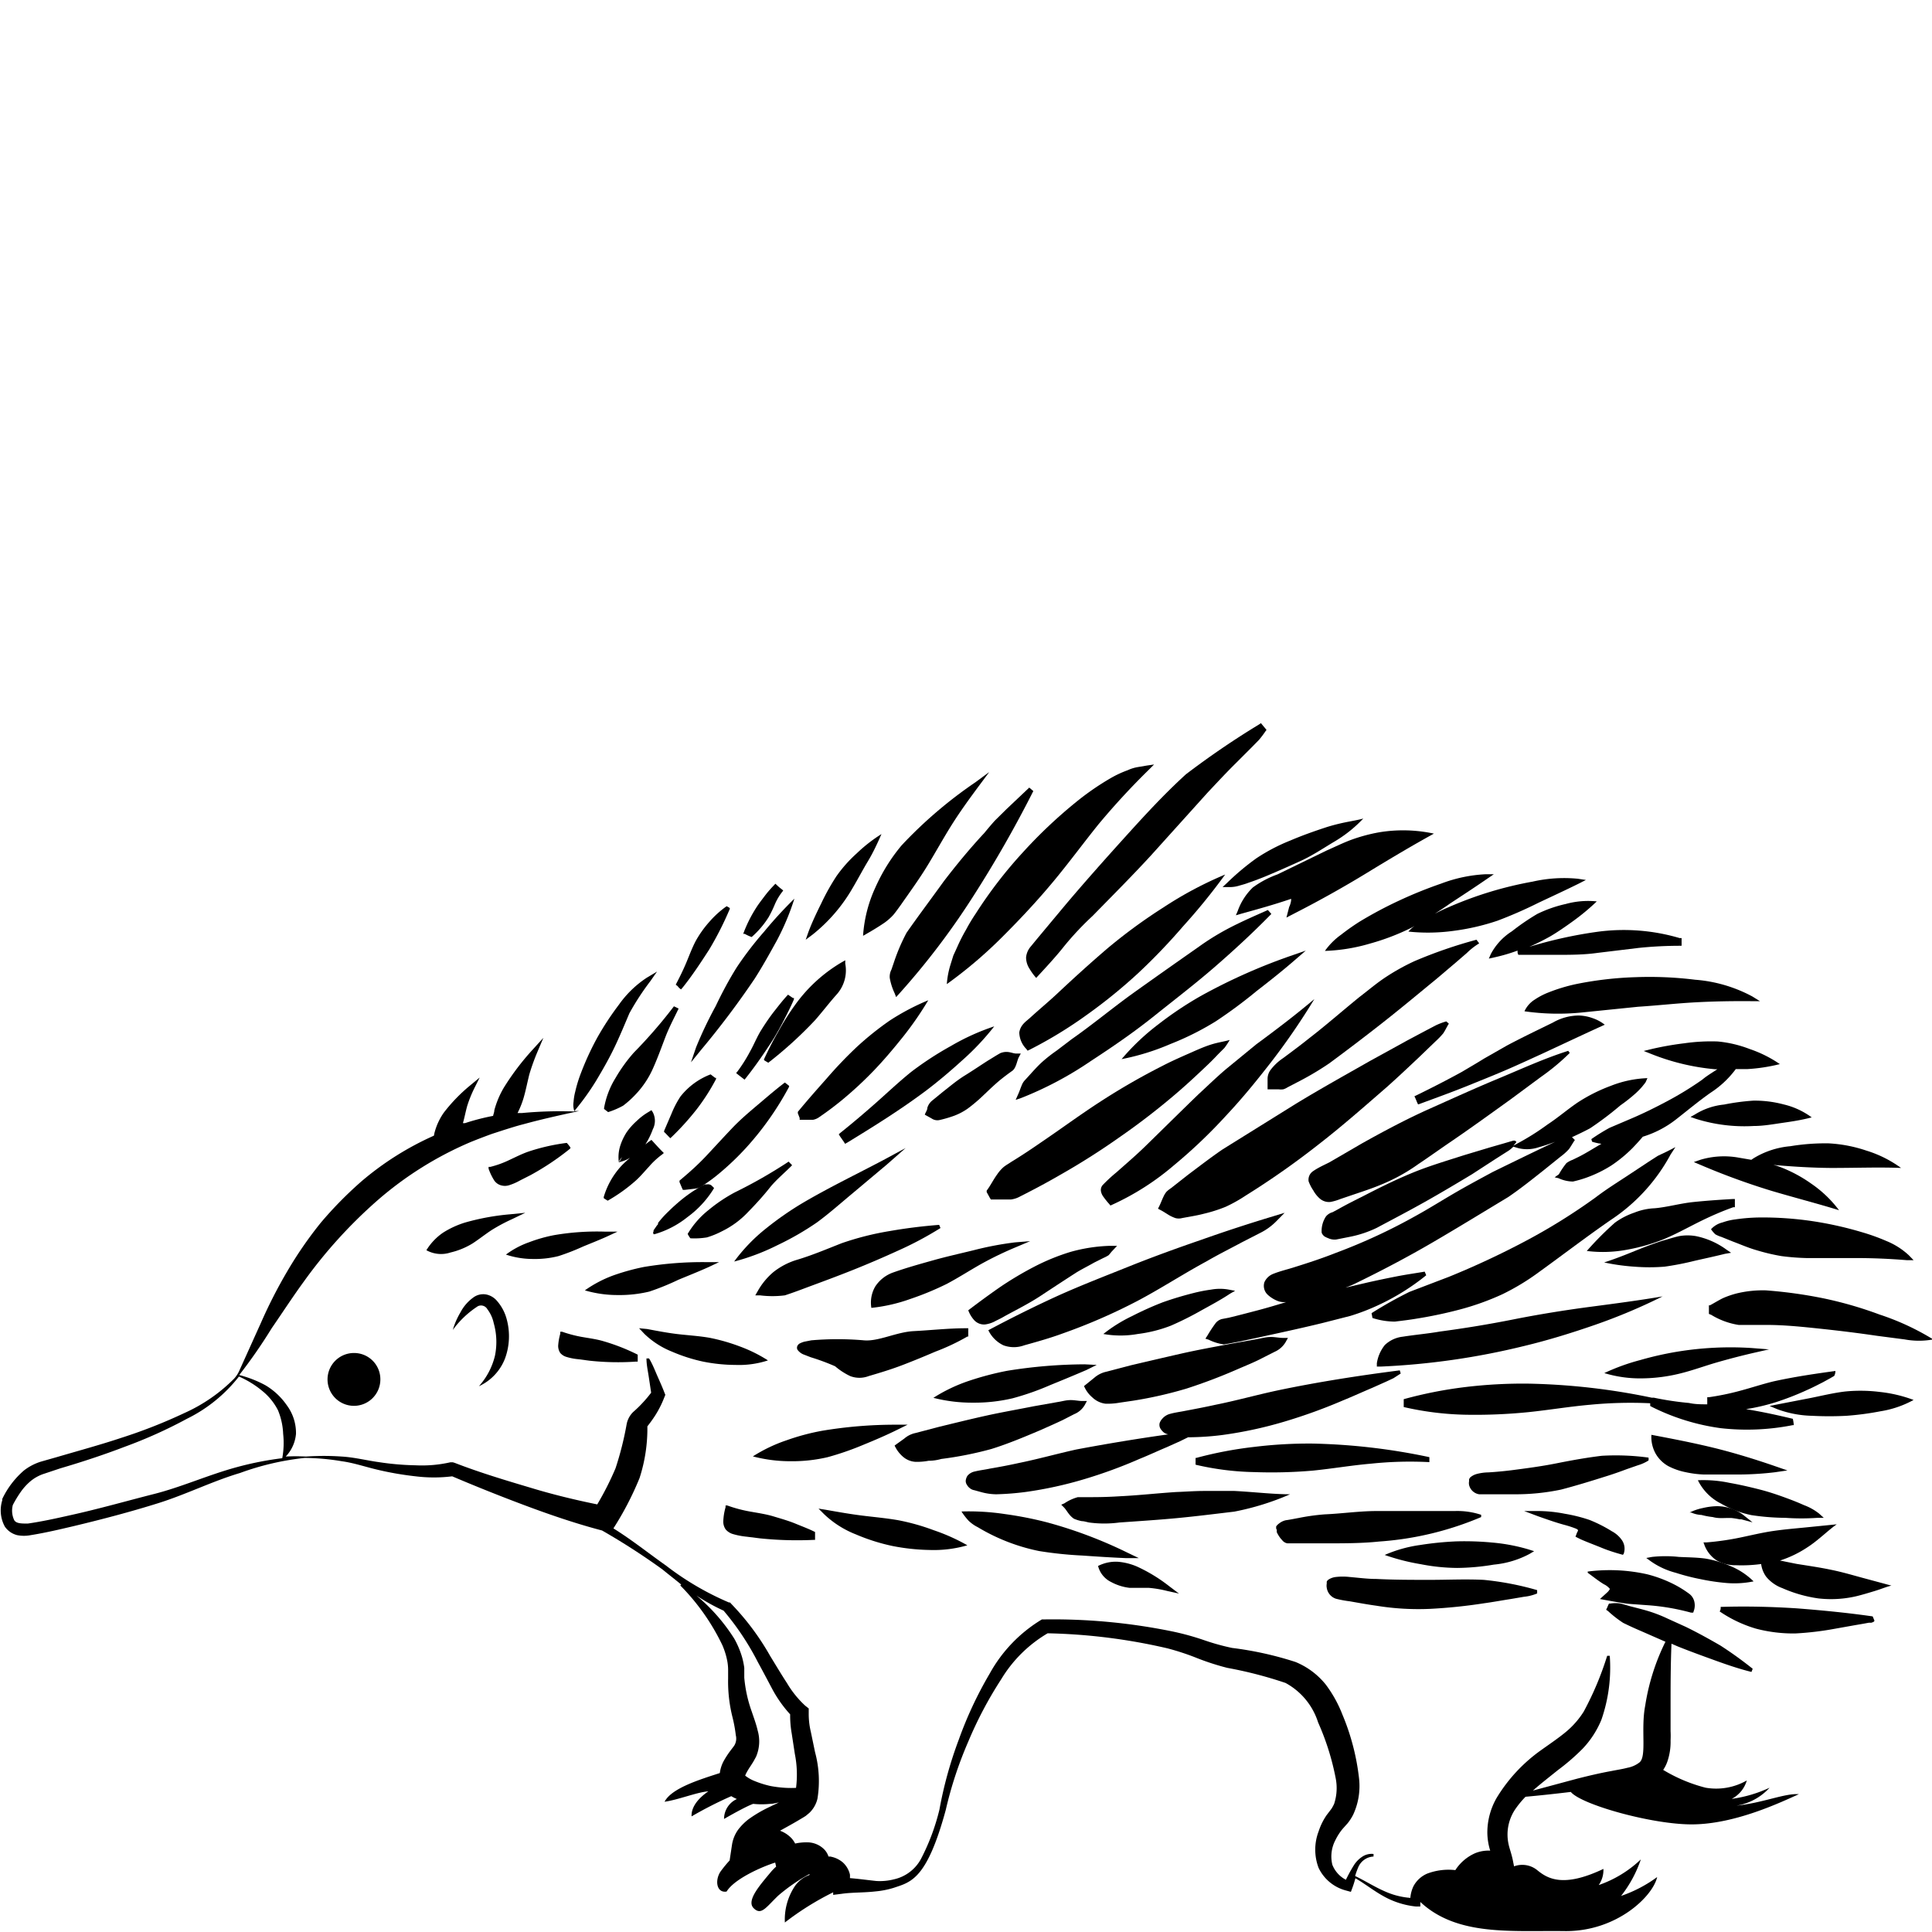 <svg id="Layer_1" data-name="Layer 1" xmlns="http://www.w3.org/2000/svg" width="128" height="128" viewBox="0 0 128 128"><title>Echidna line</title><path d="M31.73,91.84A3.34,3.34,0,0,0,33.46,90a4.28,4.28,0,0,0,.11-2.6,3,3,0,0,0-.65-1.22,1.26,1.26,0,0,0-.72-.42,1.1,1.1,0,0,0-.81.18,2.83,2.83,0,0,0-.88,1A5,5,0,0,0,30,88.11a6.24,6.24,0,0,1,1.66-1.57.48.48,0,0,1,.63.2,2.3,2.3,0,0,1,.42.92,4.55,4.55,0,0,1,.08,2.17A4.66,4.66,0,0,1,31.73,91.84Z"/><path d="M33.19,78.53a.92.92,0,0,0,.52,0,3.65,3.65,0,0,0,.74-.32l.69-.35a17.39,17.39,0,0,0,2.57-1.71l.08-.07,0-.06a2.85,2.85,0,0,0-.24-.3A13.24,13.24,0,0,0,35,76.3c-.43.15-.86.37-1.27.56a6.45,6.45,0,0,1-1.25.45l-.11,0,0,.12a3.79,3.79,0,0,0,.35.74A.8.8,0,0,0,33.19,78.53Z"/><path d="M44.94,84.79c.65-.27,1.31-.53,2-.84l.7-.33h-.8a23.55,23.55,0,0,0-4.18.32,14.64,14.64,0,0,0-2,.55,8,8,0,0,0-1.91,1,7.64,7.64,0,0,0,2.14.31,8.48,8.48,0,0,0,2.13-.23A16.58,16.58,0,0,0,44.94,84.79Z"/><path d="M37,83.22a15.09,15.09,0,0,0,1.62-.63c.53-.22,1.07-.43,1.6-.67l.69-.32h-.8a16.81,16.81,0,0,0-3.39.23,9.78,9.78,0,0,0-1.66.47,5.74,5.74,0,0,0-1.54.82,5.67,5.67,0,0,0,1.74.29A6.4,6.4,0,0,0,37,83.22Z"/><path d="M44.52,89.55a11,11,0,0,0,2.06.66,11.12,11.12,0,0,0,2.15.22,6.15,6.15,0,0,0,2.15-.3A9.61,9.61,0,0,0,49,89.2a12.49,12.49,0,0,0-2-.57c-.69-.12-1.39-.16-2.08-.24s-1.36-.21-2.05-.34L42.34,88l.36.38A5.63,5.63,0,0,0,44.52,89.55Z"/><path d="M37.5,89.89a3.77,3.77,0,0,0,.8.16l.76.1a17.59,17.59,0,0,0,3.08.06h.11v-.08c0-.14,0-.27,0-.38a13.31,13.31,0,0,0-2.37-.92c-.44-.12-.91-.18-1.36-.26a8.58,8.58,0,0,1-1.28-.34l-.12,0,0,.13a3.8,3.8,0,0,0-.14.8.85.85,0,0,0,.14.48A.87.87,0,0,0,37.5,89.89Z"/><path d="M59.27,95.77a2.14,2.14,0,0,0,.53.72,1.4,1.4,0,0,0,.84.36,4.13,4.13,0,0,0,.88-.07q.42,0,.84-.12A23.64,23.64,0,0,0,65.68,96c1.09-.34,2.14-.78,3.18-1.22.52-.23,1-.44,1.55-.7l.76-.39a1.42,1.42,0,0,0,.7-.61l.14-.26-.31,0c-.25,0-.52-.07-.82-.06s-.54.09-.82.13l-1.58.28c-1,.2-2.1.39-3.14.62s-2.09.49-3.12.74l-1.56.41a1.66,1.66,0,0,0-.75.37Z"/><path d="M84.59,101.34l0,.06,0,.11a2.14,2.14,0,0,0,.25.41l.15.17a.56.56,0,0,0,.3.16c.35,0,.6,0,.9,0l1.73,0c1.15,0,2.31,0,3.46-.12a20.91,20.91,0,0,0,6.75-1.62h0v0c0-.05,0-.11,0-.15a5,5,0,0,0-1.74-.25c-.57,0-1.15,0-1.72,0-1.16,0-2.31,0-3.46,0s-2.29.17-3.44.22a14.12,14.12,0,0,0-1.73.24c-.28.05-.56.11-.85.15a1.06,1.06,0,0,0-.44.21.75.75,0,0,0-.2.2.22.22,0,0,0,0,.08s0,.06,0,.08Z"/><path d="M88.51,105.92a7.14,7.14,0,0,0,.91.17c.58.1,1.16.21,1.75.29a17.33,17.33,0,0,0,3.6.21,35.19,35.19,0,0,0,3.56-.37c.59-.08,1.17-.19,1.76-.28l.88-.15a3,3,0,0,0,.87-.22l0,0v0l0-.22a19.41,19.41,0,0,0-3.54-.68c-1.2-.06-2.39,0-3.56,0s-2.36,0-3.55-.06c-.59,0-1.18-.08-1.77-.13a4,4,0,0,0-.92,0,1.11,1.11,0,0,0-.48.17.34.34,0,0,0-.12.14l0,.13a.77.77,0,0,0,0,.27A.9.9,0,0,0,88.51,105.92Z"/><path d="M81.79,98.78c-.65,0-1.33,0-2,0s-1.24.05-1.86.07c-1.24.08-2.48.22-3.72.28q-.93.06-1.86.06h-.94a3,3,0,0,0-.89.41l-.21.09.17.17c.21.21.32.52.67.76a2.65,2.65,0,0,0,.52.16c.16,0,.32.06.49.09a7.5,7.5,0,0,0,2,0c1.27-.09,2.54-.17,3.81-.29s2.53-.28,3.8-.43A17.42,17.42,0,0,0,85.47,99C84.35,99,83.12,98.85,81.79,98.78Z"/><path d="M83.1,95.86a26,26,0,0,0-3.84.73l-.05,0v0l0,.45a18.41,18.41,0,0,0,3.89.49A31.47,31.47,0,0,0,87,97.43c1.29-.13,2.56-.35,3.85-.46a24.77,24.77,0,0,1,3.85-.1l0-.33a41.1,41.1,0,0,0-7.75-.9A29.9,29.9,0,0,0,83.1,95.86Z"/><path d="M64.78,101.18a12.8,12.8,0,0,0,4.06,1.58,25.74,25.74,0,0,0,2.89.3c1,.07,1.92.13,2.88.17l.84,0-.77-.37a29.66,29.66,0,0,0-5.31-2,24.3,24.3,0,0,0-2.8-.55,15.93,15.93,0,0,0-2.87-.17,4.44,4.44,0,0,0,.47.61A2.43,2.43,0,0,0,64.78,101.18Z"/><path d="M57.18,95.73c.76-.31,1.51-.63,2.26-1l.69-.34h-.8a29.39,29.39,0,0,0-4.85.4,14.94,14.94,0,0,0-2.36.63,10.2,10.2,0,0,0-2.24,1.07,9.78,9.78,0,0,0,2.49.32,10.28,10.28,0,0,0,2.47-.27A19.11,19.11,0,0,0,57.18,95.73Z"/><path d="M56.71,101.66a13,13,0,0,0,2.39.76,13.85,13.85,0,0,0,2.49.27,8,8,0,0,0,2.5-.31,12.77,12.77,0,0,0-2.23-1,14.52,14.52,0,0,0-2.34-.66c-.8-.14-1.61-.21-2.41-.31s-1.59-.24-2.38-.38l-.5-.08.37.37A6.48,6.48,0,0,0,56.71,101.66Z"/><path d="M48.54,101.63a4.9,4.9,0,0,0,.93.18l.88.11a23.76,23.76,0,0,0,3.58.1H54v-.08c0-.16,0-.31,0-.44-.39-.2-.85-.37-1.31-.56s-1-.34-1.46-.48-1-.22-1.56-.32a9.07,9.07,0,0,1-1.49-.4l-.11,0,0,.12a3.93,3.93,0,0,0-.15.93.89.89,0,0,0,.16.54A1,1,0,0,0,48.54,101.63Z"/><path d="M94.09,102.36a8.9,8.9,0,0,0-2.35.66,14.11,14.11,0,0,0,2.38.61,13,13,0,0,0,2.42.25,15.25,15.25,0,0,0,2.43-.22,6.25,6.25,0,0,0,2.35-.7l.32-.19-.38-.12a12,12,0,0,0-2.38-.45,19.25,19.25,0,0,0-2.4-.08A21.26,21.26,0,0,0,94.09,102.36Z"/><path d="M73.61,104.81a3.38,3.38,0,0,0,1.24.39c.43,0,.85,0,1.27,0a7.53,7.53,0,0,1,1.23.21l.76.17-.66-.5a10.54,10.54,0,0,0-2.14-1.3,4,4,0,0,0-1.26-.31,2.57,2.57,0,0,0-1.3.28A1.62,1.62,0,0,0,73.61,104.81Z"/><path d="M29.35,81.67a3.81,3.81,0,0,0-1.1,1.16,2,2,0,0,0,1.6.15,4.94,4.94,0,0,0,1.46-.6c.43-.28.84-.61,1.27-.89a11.55,11.55,0,0,1,1.35-.72l.87-.42-1,.1a15.71,15.71,0,0,0-3,.55A6,6,0,0,0,29.35,81.67Z"/><path d="M95.1,69a5.33,5.33,0,0,0,.52-.54c.14-.21.24-.44.37-.64l0,0,0,0-.17-.15a4.43,4.43,0,0,0-.69.26l-.63.33-1.26.67-2.49,1.37c-1.65.94-3.31,1.86-4.93,2.85l-4.82,3c-.79.54-1.54,1.12-2.3,1.69l-1.12.88a2,2,0,0,0-.3.24,1.46,1.46,0,0,0-.2.33c-.11.23-.19.46-.29.65l-.07.14.15.08c.2.1.4.24.62.37a2.7,2.7,0,0,0,.38.17.86.86,0,0,0,.45,0c.48-.09,1-.17,1.45-.29a9.63,9.63,0,0,0,1.44-.46,9.82,9.82,0,0,0,1.32-.74,53.71,53.71,0,0,0,4.83-3.39c1.55-1.2,3-2.48,4.51-3.79.73-.65,1.44-1.32,2.16-2Z"/><path d="M87,77.59a.68.68,0,0,0-.3.68,2.79,2.79,0,0,0,.31.6,2,2,0,0,0,.42.53.92.92,0,0,0,.73.23,3.53,3.53,0,0,0,.64-.19l.59-.2c.79-.27,1.59-.52,2.36-.86a11.91,11.91,0,0,0,2.21-1.25c.69-.46,1.37-.95,2.06-1.42,1.37-.93,2.72-1.91,4.07-2.88l2-1.48A14.64,14.64,0,0,0,104,69.76l0,0,0,0-.1-.14c-1.63.52-3.12,1.21-4.66,1.85s-3.05,1.33-4.55,2-3,1.47-4.45,2.28L88.09,77C87.72,77.19,87.36,77.34,87,77.59Z"/><path d="M109.83,76.58l-.59.38-1.18.78c-.78.52-1.57,1-2.33,1.58A39.46,39.46,0,0,1,101,82.26,55.27,55.27,0,0,1,96,84.59l-2.62,1A26.85,26.85,0,0,0,90.87,87h0v0l.06.32a4.93,4.93,0,0,0,1.48.24c.49-.06,1-.12,1.46-.2a28.94,28.94,0,0,0,2.88-.61,17.4,17.4,0,0,0,2.78-1A15.43,15.43,0,0,0,102,84.25c1.58-1.14,3.13-2.33,4.74-3.44a12,12,0,0,0,3.94-4.32L111,76l-.54.28Z"/><path d="M78.1,72.3c.6-.52,1.18-1.06,1.76-1.61q.44-.41.84-.84l.42-.42a4.82,4.82,0,0,0,.35-.53c-.34.1-.77.16-1.19.29s-.74.27-1.11.43c-.72.32-1.45.63-2.16,1A44.23,44.23,0,0,0,72.88,73c-1.33.86-2.6,1.8-3.9,2.68-.65.45-1.31.89-2,1.31-.17.12-.33.2-.5.34a2.56,2.56,0,0,0-.41.47c-.24.33-.42.69-.64,1l-.06.08,0,.1.22.4.06.09h.12c.37,0,.76,0,1.2,0a1.68,1.68,0,0,0,.63-.21l.53-.27c.7-.36,1.4-.74,2.09-1.14a47,47,0,0,0,4-2.54A46.25,46.25,0,0,0,78.1,72.3Z"/><path d="M70.62,59.91l-1.87,2.24-.46.56a1.27,1.27,0,0,0-.31.73,1.39,1.39,0,0,0,.22.73,4,4,0,0,0,.45.62c.6-.65,1.31-1.41,1.86-2.11a19.9,19.9,0,0,1,1.88-2c1.3-1.33,2.61-2.64,3.86-4L80,52.52c.64-.68,1.27-1.36,1.92-2l1-1,.49-.5a6.56,6.56,0,0,0,.43-.57l.07-.09-.08-.1-.2-.24-.09-.11-.13.09a55.92,55.92,0,0,0-4.84,3.3c-1.47,1.34-2.77,2.76-4.08,4.21S71.88,58.42,70.62,59.91Z"/><path d="M64.65,60.52A11.89,11.89,0,0,0,64,61.6a11.08,11.08,0,0,0-.58,1.14l-.26.57-.19.61a5.66,5.66,0,0,0-.24,1.28A29.63,29.63,0,0,0,66.48,62c1.15-1.15,2.26-2.34,3.3-3.59s2-2.56,3-3.8A48.45,48.45,0,0,1,76.11,51l.35-.35-.48.07-.65.11a2.64,2.64,0,0,0-.62.2,7,7,0,0,0-1.17.55,17.73,17.73,0,0,0-2.1,1.44,31.89,31.89,0,0,0-3.69,3.47A29.28,29.28,0,0,0,64.65,60.52Z"/><path d="M70.06,85.86c-1.55.71-3,1.43-4.58,2.27a2.12,2.12,0,0,0,1,1,2,2,0,0,0,1.38,0c.86-.24,1.72-.48,2.56-.79a38,38,0,0,0,4.9-2.13c1.58-.83,3.07-1.81,4.63-2.65.77-.45,1.56-.84,2.34-1.26l1.19-.61a4,4,0,0,0,1.11-.81l.52-.53-.72.22q-2.43.73-4.83,1.58c-1.6.55-3.2,1.13-4.77,1.76S71.61,85.16,70.06,85.86Z"/><path d="M81.23,70.83c-.65.55-1.23,1.12-1.84,1.68C78.2,73.66,77,74.85,75.82,76c-.59.57-1.22,1.11-1.84,1.66a10.41,10.41,0,0,0-.93.86.5.5,0,0,0-.11.4.86.86,0,0,0,.15.35,5.15,5.15,0,0,0,.4.5l.08.1.13-.06a17.28,17.28,0,0,0,4.08-2.61,34.13,34.13,0,0,0,3.48-3.32c1.1-1.17,2.11-2.42,3.09-3.69a45.21,45.21,0,0,0,2.73-4c-1.18,1-2.49,2-3.85,3Z"/><path d="M77.11,60.1a35.22,35.22,0,0,0-3.71,2.71c-1.17,1-2.27,2-3.41,3.07-.56.52-1.14,1-1.71,1.52-.26.25-.66.46-.75,1A1.62,1.62,0,0,0,68,69.5l.08.11.15-.07A28.42,28.42,0,0,0,72,67.24a34.72,34.72,0,0,0,3.4-2.76c1.07-1,2.07-2.05,3-3.13a40.71,40.71,0,0,0,2.77-3.41A24.86,24.86,0,0,0,77.11,60.1Z"/><path d="M84,60.29c-.83.37-1.59.7-2.38,1.1a16.8,16.8,0,0,0-2.23,1.36c-1.43,1-2.85,2-4.25,3S72.43,67.85,71,68.85l-1,.76a9.94,9.94,0,0,0-1,.79c-.32.3-.61.63-.9.95l-.22.24a1,1,0,0,0-.19.32c-.09.21-.15.41-.24.6l-.16.36.38-.13a23.33,23.33,0,0,0,4.58-2.43c1.44-.94,2.86-1.91,4.22-3s2.71-2.12,4-3.24,2.56-2.29,3.76-3.52l0,0v0Z"/><path d="M97.82,62.26a30.68,30.68,0,0,0-4.11,1.42,14.44,14.44,0,0,0-1.92,1.07c-.62.41-1.15.87-1.73,1.31-1.12.91-2.2,1.86-3.34,2.74-.56.45-1.14.88-1.72,1.31a3.43,3.43,0,0,0-.81.76,1,1,0,0,0-.21.58c0,.19,0,.37,0,.53l0,.19h.2c.15,0,.33,0,.52,0a1.19,1.19,0,0,0,.32,0,1.06,1.06,0,0,0,.28-.13l.94-.49a19.11,19.11,0,0,0,1.84-1.11c1.15-.85,2.27-1.7,3.38-2.57s2.2-1.77,3.29-2.67c.55-.44,1.08-.91,1.62-1.36l.81-.7A4.53,4.53,0,0,1,98,62.5l0,0,0,0Z"/><path d="M62.52,58.4c-.82,1.14-1.65,2.24-2.46,3.4a12.72,12.72,0,0,0-.83,1.94l-.17.5a1,1,0,0,0-.11.56,3.9,3.9,0,0,0,.32,1l.1.26.2-.22a49.29,49.29,0,0,0,4.89-6.43,78.07,78.07,0,0,0,4-7l0,0,0,0-.27-.23-1.51,1.43-.78.77c-.24.27-.46.53-.68.8C64.26,56.21,63.37,57.29,62.52,58.4Z"/><path d="M105.66,87.78a37.88,37.88,0,0,0,4.49-1.89c-1.52.26-3.12.47-4.79.69s-3.41.5-5.07.83-3.25.59-4.9.81c-.81.14-1.63.21-2.46.34a2.05,2.05,0,0,0-1.18.55,2.52,2.52,0,0,0-.53,1.21l0,.22h.24A48.61,48.61,0,0,0,101,89.17C102.58,88.79,104.13,88.31,105.66,87.78Z"/><path d="M87.89,56.35l-3.25,1.58A6.47,6.47,0,0,0,83,58.8a4.07,4.07,0,0,0-1,1.56l-.12.28.31-.09c1.12-.31,2.24-.62,3.35-1v.1a1.39,1.39,0,0,1-.13.44l-.18.7.62-.32c1.6-.82,3.21-1.72,4.73-2.65S93.6,56,95,55.23a9.66,9.66,0,0,0-3.67-.08,11.15,11.15,0,0,0-1.78.48C89,55.83,88.44,56.11,87.89,56.35Z"/><path d="M92.74,90.79c-2.59.33-5.4.76-8.15,1.34-1.39.3-2.71.67-4.06.94-.68.15-1.36.28-2,.4-.34.07-.68.11-1,.2A1,1,0,0,0,77,94a.78.78,0,0,0-.17.28.49.49,0,0,0,.06.38,1,1,0,0,0,.21.24.73.73,0,0,0,.3.13h0c-2,.28-4,.61-6.08,1-1.31.29-2.55.64-3.83.9-.63.14-1.27.26-1.91.37-.32.07-.63.1-1,.19a.85.85,0,0,0-.48.28A.68.68,0,0,0,64,98a.43.43,0,0,0,.06.37.72.72,0,0,0,.2.23.61.61,0,0,0,.29.13l.47.13A3.88,3.88,0,0,0,66,99a18.49,18.49,0,0,0,2-.16A26.1,26.1,0,0,0,71.83,98a31.75,31.75,0,0,0,3.68-1.35c.6-.24,1.19-.52,1.79-.77l.89-.4.53-.26a1.92,1.92,0,0,0,.24,0A18.22,18.22,0,0,0,81,95.07a27,27,0,0,0,4.08-.88A35.59,35.59,0,0,0,89,92.77c.64-.26,1.27-.55,1.91-.82l.94-.42.47-.22L92.8,91l0,0v0Z"/><path d="M73.25,93a4.57,4.57,0,0,0,.93-.07l.89-.13A27.09,27.09,0,0,0,78.6,92,36,36,0,0,0,82,90.71c.55-.24,1.11-.46,1.64-.74l.81-.41a1.58,1.58,0,0,0,.73-.65l.15-.27H85c-.26,0-.55-.07-.86-.06s-.58.09-.87.14l-1.68.3c-1.11.21-2.23.41-3.33.66s-2.21.51-3.32.77l-1.64.43a1.78,1.78,0,0,0-.8.4l-.68.55a2,2,0,0,0,.56.76A1.53,1.53,0,0,0,73.25,93Z"/><path d="M124.52,87.09a25.57,25.57,0,0,0-3.7-1.07,30.52,30.52,0,0,0-3.82-.53,7.36,7.36,0,0,0-1.93.2,6,6,0,0,0-.93.32c-.3.15-.57.32-.85.47l-.07,0v.1l0,.33,0,.14.15.06a4.94,4.94,0,0,0,1.82.67c.62,0,1.22,0,1.84,0,1.22,0,2.44.13,3.66.26s2.44.28,3.66.46l1.84.24a5.19,5.19,0,0,0,1.89,0A16.76,16.76,0,0,0,124.52,87.09Z"/><path d="M123.37,81.64a23.74,23.74,0,0,0-3.32-.74,22.55,22.55,0,0,0-3.39-.24,12,12,0,0,0-1.7.13,4,4,0,0,0-.84.2,1.5,1.5,0,0,0-.76.45,1.93,1.93,0,0,0,.29.34,2.17,2.17,0,0,0,.4.17l.77.31c.51.19,1,.41,1.56.57a13.19,13.19,0,0,0,1.65.39,15.85,15.85,0,0,0,1.67.13c1.11,0,2.22,0,3.32,0s2.21.05,3.31.14l.45,0-.32-.33a4.88,4.88,0,0,0-1.48-.94A13.51,13.51,0,0,0,123.37,81.64Z"/><path d="M104.46,65.19a11.42,11.42,0,0,0-1.89.57,4.6,4.6,0,0,0-.88.46A1.79,1.79,0,0,0,101,67a15.64,15.64,0,0,0,3.8.08l3.73-.38c1.25-.08,2.49-.22,3.74-.29s2.5-.09,3.75-.08h.58l-.5-.31a9.52,9.52,0,0,0-3.79-1.11,24.62,24.62,0,0,0-3.93-.17A23.39,23.39,0,0,0,104.46,65.19Z"/><path d="M55.78,82.36c-1,.39-2,.82-3.06,1.13a4.73,4.73,0,0,0-1.47.78,4.55,4.55,0,0,0-1.06,1.29l-.15.26h.31a6.55,6.55,0,0,0,1.65,0c.55-.18,1-.35,1.53-.55,1-.37,2-.74,3-1.14s2-.83,2.94-1.26a22.75,22.75,0,0,0,2.84-1.51l0,0,0,0-.09-.21c-1.13.09-2.18.22-3.27.41A19.1,19.1,0,0,0,55.78,82.36Z"/><path d="M57.18,62c.51-.29.92-.53,1.38-.84a3.6,3.6,0,0,0,.63-.55c.18-.22.32-.42.48-.64.6-.86,1.22-1.71,1.77-2.61s1.06-1.83,1.62-2.72,1.18-1.74,1.81-2.59l.67-.9-.92.68A29.17,29.17,0,0,0,59.74,56,11.78,11.78,0,0,0,58,58.79,9,9,0,0,0,57.18,62Z"/><path d="M79.53,66a23.62,23.62,0,0,0-2.78,1.86,15.17,15.17,0,0,0-2.44,2.31,15.67,15.67,0,0,0,3.23-1,18.57,18.57,0,0,0,3-1.5,31.19,31.19,0,0,0,2.7-2c.88-.68,1.75-1.37,2.59-2.1l.68-.59-.86.3A38,38,0,0,0,79.53,66Z"/><path d="M56.78,69.35a27.68,27.68,0,0,0-2,2.09c-.63.71-1.26,1.42-1.87,2.16l-.05.06,0,.1.12.31,0,.12.14,0c.22,0,.46,0,.74,0a1,1,0,0,0,.42-.18l.3-.21c.4-.28.79-.58,1.17-.89a25,25,0,0,0,2.16-2c.68-.71,1.3-1.45,1.91-2.21a21.72,21.72,0,0,0,1.68-2.43,15.52,15.52,0,0,0-2.56,1.35A20.22,20.22,0,0,0,56.78,69.35Z"/><path d="M110.23,82.1c.79-.33,1.53-.74,2.29-1.12s1.53-.72,2.32-1l.1,0v-.14l0-.25,0-.15h-.17c-.87.05-1.74.11-2.6.2s-1.73.34-2.54.41a4.09,4.09,0,0,0-1.35.29A4.81,4.81,0,0,0,107,81a20.75,20.75,0,0,0-1.87,1.88,8.6,8.6,0,0,0,2.59-.07A12.53,12.53,0,0,0,110.23,82.1Z"/><path d="M53.3,89.76l.41.16a14.93,14.93,0,0,1,1.62.6,4.46,4.46,0,0,0,1,.65,1.71,1.71,0,0,0,1.22,0c.75-.22,1.51-.45,2.24-.73s1.46-.58,2.18-.89a14.4,14.4,0,0,0,2.12-1h0l.06,0v-.06l0-.28V88H64c-1.15,0-2.3.13-3.46.19s-2.34.7-3.31.61a20.26,20.26,0,0,0-3.48,0l-.46.09A1.54,1.54,0,0,0,53,89a.37.37,0,0,0-.16.15.28.28,0,0,0,0,.28A.93.93,0,0,0,53.3,89.76Z"/><path d="M68.25,82.23l-1,.08a21.42,21.42,0,0,0-2.74.52c-.9.22-1.8.42-2.69.67s-1.76.49-2.66.81a2.35,2.35,0,0,0-1.17.92,2.12,2.12,0,0,0-.26,1.42,11,11,0,0,0,2.58-.59,19.69,19.69,0,0,0,2.42-1c.77-.41,1.5-.88,2.26-1.31a22.88,22.88,0,0,1,2.34-1.13Z"/><path d="M70.93,82.94a14.18,14.18,0,0,0-2.44,1,22.62,22.62,0,0,0-2.23,1.33c-.72.5-1.4,1-2.11,1.54a2,2,0,0,0,.38.64.89.89,0,0,0,.72.3,1.91,1.91,0,0,0,.72-.24c.21-.1.41-.2.61-.32.81-.44,1.63-.85,2.4-1.36s1.52-1,2.31-1.51c.39-.24.8-.44,1.2-.67l.62-.31a2.34,2.34,0,0,0,.34-.18c.12-.13.16-.2.24-.28l.32-.34-.49,0A10.79,10.79,0,0,0,70.93,82.94Z"/><path d="M104.6,67.28a3.49,3.49,0,0,0-1.72.47c-1,.49-2.07,1-3.06,1.53l-1.49.85c-.48.3-1,.6-1.47.88-1,.55-2,1.06-3,1.55l-.15.07.08.17.09.22.07.15.18-.06c1-.37,2.11-.77,3.17-1.2s2.12-.85,3.14-1.31c2.06-.92,4-1.86,5.88-2.71a2.68,2.68,0,0,0-.79-.43A2.93,2.93,0,0,0,104.6,67.28Z"/><path d="M71.86,90.39a33,33,0,0,0-5.14.43,19.71,19.71,0,0,0-2.51.66,10.71,10.71,0,0,0-2.37,1.13,10.34,10.34,0,0,0,2.63.32,11,11,0,0,0,2.62-.29,17.76,17.76,0,0,0,2.48-.87c.81-.33,1.61-.66,2.4-1l.69-.34Z"/><path d="M60.39,71c-.81.65-1.57,1.37-2.35,2.06s-1.57,1.36-2.37,2l-.1.09.08.13.25.36.09.14.16-.09c1.77-1.08,3.53-2.18,5.2-3.43.83-.63,1.62-1.3,2.39-2A17,17,0,0,0,65.87,68,15,15,0,0,0,63,69.3,21.53,21.53,0,0,0,60.39,71Z"/><path d="M48.64,83.58A14.57,14.57,0,0,0,51.5,82.5,18.89,18.89,0,0,0,54.11,81c.82-.6,1.57-1.27,2.34-1.91l2.31-1.94L60,76.06l-1.48.8c-1.76.93-3.55,1.79-5.29,2.81a21.08,21.08,0,0,0-2.48,1.72A11.4,11.4,0,0,0,48.64,83.58Z"/><path d="M66.28,69.77c-.29.16-.53.32-.8.48-.52.33-1,.66-1.55,1s-1,.73-1.49,1.11l-.72.59a1,1,0,0,0-.28.44c0,.16-.1.26-.17.46l.45.25a.67.67,0,0,0,.55.1,7.94,7.94,0,0,0,.95-.28,4,4,0,0,0,.89-.47c.26-.19.51-.4.75-.61.48-.44.93-.9,1.43-1.31.25-.2.5-.39.77-.58s.31-.66.44-.91l.13-.24h-.3C67.05,69.8,66.78,69.58,66.28,69.77Z"/><path d="M46.12,69.38l-.34,1,.65-.8A57.5,57.5,0,0,0,50,64.84c.53-.83,1-1.68,1.48-2.55a16.41,16.41,0,0,0,1.15-2.75,27.5,27.5,0,0,0-2,2.18,22.71,22.71,0,0,0-1.8,2.34c-.53.84-1,1.73-1.42,2.61A26.24,26.24,0,0,0,46.12,69.38Z"/><path d="M107.36,73.23a10.32,10.32,0,0,0,1-.79,4.67,4.67,0,0,0,.44-.45l.2-.25c.07-.11.1-.23.15-.31a7.27,7.27,0,0,0-2.43.51,11,11,0,0,0-2.19,1.1c-.68.46-1.3,1-2,1.46a16.57,16.57,0,0,1-2,1.26l-.27.15.21-.25a.53.53,0,0,0-.11-.09s-.09,0-.09,0h0l-.22.06-.44.13-.87.25-1.73.52c-1.15.37-2.31.71-3.43,1.17s-2.21,1-3.29,1.56c-.54.27-1.08.54-1.61.84l-.39.21a.88.88,0,0,0-.44.28,1.75,1.75,0,0,0-.29,1,.29.29,0,0,0,.06.19.77.77,0,0,0,.12.13,1.42,1.42,0,0,0,.25.12,1,1,0,0,0,.54.09l.91-.18a7.37,7.37,0,0,0,1.77-.59c1.07-.57,2.14-1.13,3.19-1.72s2.09-1.21,3.12-1.83l1.54-1,.77-.49a1.9,1.9,0,0,0,.37-.28.34.34,0,0,0,.06-.06l.34.1a2.4,2.4,0,0,0,1.34-.06c.37-.1.74-.23,1.09-.36-1.4.66-2.77,1.33-4.14,2-.85.46-1.71.92-2.55,1.41s-1.65,1-2.5,1.47A37.8,37.8,0,0,1,88.52,83c-.91.36-1.82.66-2.75.95-.46.15-.92.25-1.4.44a1.06,1.06,0,0,0-.6.56.8.8,0,0,0,.22.83,2.09,2.09,0,0,0,.68.42,1.14,1.14,0,0,0,.43.07h.1c-.65.2-1.29.39-1.94.56s-1.22.32-1.84.47l-.47.09a.79.79,0,0,0-.44.31,9.33,9.33,0,0,0-.53.81l-.12.18.22.07a3.28,3.28,0,0,0,1,.31c.39-.06.64-.12,1-.18l1.85-.4c1.24-.27,2.47-.54,3.7-.84l1.84-.47a13.93,13.93,0,0,0,1.8-.69,15.17,15.17,0,0,0,3.22-2l0,0v0l-.1-.24c-.58.1-1.23.19-1.89.32s-1.24.25-1.86.39l-1.5.35c.21-.08.42-.16.62-.26,1.77-.86,3.48-1.76,5.16-2.74s3.34-2,5-3c.81-.55,1.57-1.16,2.33-1.76l1.13-.91a3.72,3.72,0,0,0,.56-.5c.15-.2.26-.42.4-.61l0,0,0,0-.19-.19c.41-.19.81-.38,1.2-.59A21.65,21.65,0,0,0,107.36,73.23Z"/><path d="M113.8,69a12.5,12.5,0,0,0-2.21.12,20.36,20.36,0,0,0-2.16.38l-.53.13.53.21a15,15,0,0,0,4.19,1h.16c-.35.23-.72.45-1,.69a21.73,21.73,0,0,1-2.35,1.44c-.81.43-1.64.84-2.5,1.2l-1.29.55a13,13,0,0,0-1.21.75l0,0v0l.05.17a3.46,3.46,0,0,0,.62.14h0c-.51.29-1,.61-1.52.87l-.39.19a1.66,1.66,0,0,0-.41.22,5.36,5.36,0,0,0-.5.74L103,78l.26.06a2.33,2.33,0,0,0,.95.22,7.33,7.33,0,0,0,.9-.26,8.3,8.3,0,0,0,1.64-.8,9.12,9.12,0,0,0,1.4-1.15c.25-.26.47-.5.69-.76a6.76,6.76,0,0,0,2.18-1.13c.77-.6,1.52-1.23,2.32-1.79A6.4,6.4,0,0,0,115,70.83l.77,0a11.68,11.68,0,0,0,2.15-.33,8.11,8.11,0,0,0-2-1A7.89,7.89,0,0,0,113.8,69Z"/><path d="M116.16,76.75l-.13.09-.82-.14a5.45,5.45,0,0,0-2.56.14l-.43.15.45.19a46.29,46.29,0,0,0,4.71,1.72c1.59.47,3.11.86,4.46,1.28A7.78,7.78,0,0,0,120,78.42a9.25,9.25,0,0,0-2.27-1.18l-.24-.06c1.27.11,2.55.19,3.82.2,1.66,0,3.23-.06,4.64,0a7.75,7.75,0,0,0-2.3-1.15,9.3,9.3,0,0,0-2.5-.48,14.27,14.27,0,0,0-2.54.19A5.6,5.6,0,0,0,116.16,76.75Z"/><path d="M52,71.72c-.57.43-1.15.93-1.74,1.43s-1.19,1-1.76,1.6-1.12,1.2-1.67,1.79-1.13,1.11-1.74,1.62l-.07.06,0,.1.17.4.05.11.14,0,.6-.07a1.11,1.11,0,0,0,.34-.08,1,1,0,0,0,.31-.18,10.19,10.19,0,0,0,1-.74A18.1,18.1,0,0,0,49.47,76a20,20,0,0,0,2.81-4l0-.06,0,0Z"/><path d="M81.29,58.5l-.29.27.38,0a2.11,2.11,0,0,0,.71-.09c.2-.06.41-.11.61-.19.39-.13.78-.28,1.17-.44.77-.32,1.53-.66,2.28-1s1.46-.81,2.17-1.24a8.7,8.7,0,0,0,2-1.58c-.35.1-.74.16-1.18.25s-.91.21-1.31.34c-.79.26-1.58.54-2.35.87a12.09,12.09,0,0,0-2.25,1.18A16.88,16.88,0,0,0,81.29,58.5Z"/><path d="M122.25,92.19c-.76.09-1.5.27-2.24.42l-2.22.43-.55.11.53.22a7.07,7.07,0,0,0,2.28.43,21.68,21.68,0,0,0,2.28,0,19.15,19.15,0,0,0,2.26-.3,6.7,6.7,0,0,0,2.19-.75,9.11,9.11,0,0,0-2.24-.53A10.32,10.32,0,0,0,122.25,92.19Z"/><path d="M111.08,89.56a21.76,21.76,0,0,0-2.42.55,13.8,13.8,0,0,0-2.37.86,8.12,8.12,0,0,0,2.52.35A10.93,10.93,0,0,0,111.3,91c.82-.2,1.6-.49,2.39-.72s1.6-.44,2.41-.63l1.1-.25-1.15-.09A21.77,21.77,0,0,0,111.08,89.56Z"/><path d="M81.83,85.52l-.42-.08a3.25,3.25,0,0,0-1.17,0,10.16,10.16,0,0,0-1.1.21c-.72.18-1.43.39-2.13.64a21.42,21.42,0,0,0-2,.9,9.92,9.92,0,0,0-1.91,1.19,6.49,6.49,0,0,0,2.28,0,9.14,9.14,0,0,0,2.19-.55,20.88,20.88,0,0,0,2-1c.65-.36,1.31-.71,1.94-1.13Z"/><path d="M48.68,79a10.39,10.39,0,0,0-1.74,1.17,5.78,5.78,0,0,0-1.38,1.58l0,0,0,0a1.6,1.6,0,0,0,.18.29,5.08,5.08,0,0,0,1.1-.06,5.76,5.76,0,0,0,1-.41,5.94,5.94,0,0,0,1.73-1.28c.5-.51,1-1.06,1.42-1.59s1-1,1.49-1.5l-.23-.24A32.23,32.23,0,0,1,48.68,79Z"/><path d="M40.78,71.42a5.6,5.6,0,0,0-.76,2v.05l0,0,.27.21a5.38,5.38,0,0,0,1-.43,6.43,6.43,0,0,0,.81-.73,6.06,6.06,0,0,0,1.19-1.8c.29-.65.53-1.32.79-2s.58-1.27.88-1.9h0l0,0-.31-.15A31.9,31.9,0,0,1,42,69.73,10.35,10.35,0,0,0,40.78,71.42Z"/><path d="M114.22,73.18a4.45,4.45,0,0,0-1.93.66L112,74l.34.12a10.73,10.73,0,0,0,3.85.48c.65,0,1.29-.12,1.92-.21s1.23-.18,1.92-.36a5.07,5.07,0,0,0-1.86-.86,7.44,7.44,0,0,0-2-.25A14.79,14.79,0,0,0,114.22,73.18Z"/><path d="M101.85,60.55a15.09,15.09,0,0,0-1.68,1.15,4,4,0,0,0-1.4,1.51l-.13.3.36-.08a11.8,11.8,0,0,0,1.54-.45c0,.1,0,.2.06.28.81,0,1.68,0,2.56,0s1.77,0,2.69-.13l2.73-.33a26.93,26.93,0,0,1,2.69-.14h.14v-.51l-.13,0a13.06,13.06,0,0,0-5.42-.42,29.13,29.13,0,0,0-4.54,1c.45-.2.9-.42,1.33-.66s1.1-.7,1.62-1.08a14.61,14.61,0,0,0,1.52-1.27,5.58,5.58,0,0,0-2.05.17A8.47,8.47,0,0,0,101.85,60.55Z"/><path d="M114.69,83l-.31-.21a5.18,5.18,0,0,0-2-.89,3.19,3.19,0,0,0-1.15,0c-.36.08-.71.2-1.08.3-.72.23-1.42.51-2.06.77s-1.25.49-1.81.67a13.84,13.84,0,0,0,2,.28,12.51,12.51,0,0,0,2,0,19.09,19.09,0,0,0,2-.39c.66-.15,1.32-.29,2-.46Z"/><path d="M50.62,70.17l0,.07,0,0,.28.17A26.82,26.82,0,0,0,54,67.59c.49-.56.93-1.14,1.41-1.68A2.39,2.39,0,0,0,56,63.84l0-.22-.21.12a10.08,10.08,0,0,0-3.1,2.82,16.45,16.45,0,0,0-1.12,1.77C51.22,68.93,50.91,69.55,50.62,70.17Z"/><path d="M90.08,61.06a14.87,14.87,0,0,0-1.22.86A4.56,4.56,0,0,0,87.78,63a11.9,11.9,0,0,0,3-.49,15.35,15.35,0,0,0,2.78-1.07l.16-.1a2.89,2.89,0,0,0-.41.38,12.42,12.42,0,0,0,3-.05,15.07,15.07,0,0,0,2.9-.67,28.69,28.69,0,0,0,2.72-1.19c.89-.42,1.78-.83,2.67-1.27l.47-.24-.53-.08a9.38,9.38,0,0,0-3,.19,24.7,24.7,0,0,0-5.67,1.74c-.27.11-.54.25-.8.38.34-.22.68-.44,1-.67.82-.54,1.65-1.08,2.46-1.64l.44-.3h-.54a9.64,9.64,0,0,0-2.95.62,28.71,28.71,0,0,0-2.75,1.11A27.25,27.25,0,0,0,90.08,61.06Z"/><path d="M56.49,58.83c.34-.57.65-1.17,1-1.75s.61-1.14.91-1.82a10,10,0,0,0-1.63,1.27,9,9,0,0,0-1.36,1.53,15,15,0,0,0-1,1.79c-.3.61-.6,1.23-.84,1.87l-.19.54.48-.36A10.86,10.86,0,0,0,56.49,58.83Z"/><path d="M40,79.3l0,.08,0,0c.09.07.19.12.26.17a10.94,10.94,0,0,0,1.87-1.34c.31-.28.59-.62.87-.92a5.28,5.28,0,0,1,.89-.82l.09-.08-.1-.1c-.21-.21-.41-.43-.61-.65l-.11-.12-.17.12-.23.18v0a5.19,5.19,0,0,0,.49-1,1.22,1.22,0,0,0,0-1.13l-.09-.14-.19.12a4.1,4.1,0,0,0-.78.59,4.33,4.33,0,0,0-.67.75,3.79,3.79,0,0,0-.43.91A2.5,2.5,0,0,0,41,77a2.61,2.61,0,0,0,.54-.18l.19-.11c-.18.17-.37.33-.54.51A5.2,5.2,0,0,0,40,79.3Zm1-2.36a3,3,0,0,0,.2-.29A1,1,0,0,1,41.05,76.94Z"/><path d="M47.08,71.18a4.63,4.63,0,0,0-2,1.47,6.4,6.4,0,0,0-.59,1.13L44,74.92l0,.08.09.08.21.22.11.11.15-.14a17.86,17.86,0,0,0,1.6-1.78,13.74,13.74,0,0,0,1.28-2l0-.08-.06,0Z"/><path d="M47.2,78.89l.11-.18-.16-.16a.37.37,0,0,0-.31-.08c-.07,0,0,0-.07,0l-.08,0-.13.07-.23.12-.44.28a9.68,9.68,0,0,0-.82.61c-.26.22-.52.45-.76.69a6.73,6.73,0,0,0-.71.78c0,.06,0,.11-.07.16l-.11.16-.12.17,0,.09s-.06,0,0,.17l0,0,.06,0a6.22,6.22,0,0,0,2.18-1.13A6.66,6.66,0,0,0,47.2,78.89Z"/><path d="M45,65.46l.12.09.13-.15c.63-.79,1.18-1.63,1.73-2.48a21.36,21.36,0,0,0,1.37-2.7l0-.06,0,0a1.57,1.57,0,0,0-.21-.12A6.3,6.3,0,0,0,47,61.07a7,7,0,0,0-.9,1.26c-.24.45-.42.94-.62,1.42s-.42.93-.66,1.39l-.05.1.11.08Z"/><path d="M52.21,65.9c-.3.31-.6.7-.9,1.08s-.6.82-.88,1.27-.5,1-.74,1.42A10.2,10.2,0,0,1,48.85,71l-.08.09.12.1.31.24.13.1.12-.15c.63-.8,1.2-1.63,1.75-2.48.26-.42.51-.87.74-1.32s.46-.9.66-1.37l0-.09-.07,0Z"/><path d="M49.8,62.08a6,6,0,0,0,1.12-1.31,8.07,8.07,0,0,0,.43-.89,3.77,3.77,0,0,1,.48-.8l.06-.08-.09-.08a2.88,2.88,0,0,1-.33-.28l-.1-.09-.14.15a7.44,7.44,0,0,0-.58.68c-.18.24-.37.48-.53.73a8.93,8.93,0,0,0-.82,1.6l-.06.16.1,0A2.69,2.69,0,0,0,49.8,62.08Z"/><path d="M106.34,97.83c.49-.15,1-.33,1.45-.5l.72-.25a2.82,2.82,0,0,0,.71-.32l0,0v0a1.05,1.05,0,0,0,0-.19,16.12,16.12,0,0,0-3.1-.12c-1,.12-2,.3-3,.5s-2,.33-3,.46c-.5.06-1,.11-1.52.14a3.12,3.12,0,0,0-.78.11,1.11,1.11,0,0,0-.4.21.35.35,0,0,0-.09.15l0,.12a.65.65,0,0,0,0,.24A.81.81,0,0,0,98,99c.32,0,.52,0,.79,0,.51,0,1,0,1.54,0a14.66,14.66,0,0,0,3.09-.31C104.38,98.44,105.36,98.14,106.34,97.83Z"/><path d="M110.54,97.14a4.32,4.32,0,0,0,1.16.4,6.8,6.8,0,0,0,1.18.15c.79,0,1.58,0,2.36,0a20.92,20.92,0,0,0,2.36-.15l.82-.12-.81-.28c-1.36-.47-2.79-.91-4.2-1.25s-2.79-.6-4-.83a2.28,2.28,0,0,0,.26,1.21A2.2,2.2,0,0,0,110.54,97.14Z"/><path d="M119.08,106.56c-1.67-.11-3.34-.15-5-.1H114v0c0,.11,0,.21-.07.3a8.54,8.54,0,0,0,2.4,1.14,9.69,9.69,0,0,0,2.62.32,20.23,20.23,0,0,0,2.61-.31l1.29-.23.64-.11.32-.06.17,0s0,0,.14-.05a.43.43,0,0,0,.07-.08l-.12-.29C122.4,106.85,120.74,106.69,119.08,106.56Z"/><path d="M106,105.94l.55.1c.46.08.91.17,1.37.22l1.38.1a14.87,14.87,0,0,1,2.73.48l.15,0,.06-.18a1.09,1.09,0,0,0,0-.6.91.91,0,0,0-.37-.5,7.22,7.22,0,0,0-.86-.54,8.58,8.58,0,0,0-1.88-.72,11.37,11.37,0,0,0-3.94-.18h0l0,.08c.3.21.66.51,1.07.76a1.14,1.14,0,0,1,.4.31.81.81,0,0,1-.21.26Z"/><path d="M121.3,104c-.76-.16-1.54-.27-2.28-.39l-1.09-.22a7.37,7.37,0,0,0,1.85-.9c.34-.22.68-.5,1-.77s.63-.54.91-.73l-2,.2c-.7.07-1.44.13-2.2.24s-1.53.3-2.26.45a18.32,18.32,0,0,1-2.19.31h-.18l.07.19a2.11,2.11,0,0,0,.8,1,2.47,2.47,0,0,0,1.27.32,9.46,9.46,0,0,0,1.68-.08,1.84,1.84,0,0,0,.34.85,2.5,2.5,0,0,0,1.07.75,9,9,0,0,0,2.39.68,7.39,7.39,0,0,0,2.48-.14c.38-.09.81-.22,1.24-.35s.77-.28,1.11-.36l-1.93-.52C122.75,104.36,122.05,104.15,121.3,104Z"/><path d="M118.28,100.56a15.28,15.28,0,0,0,2.14,0l.41,0-.31-.28a3.63,3.63,0,0,0-1-.56c-.31-.14-.63-.27-.95-.39-.64-.24-1.29-.47-2-.65s-1.32-.32-2-.44a8.36,8.36,0,0,0-2.08-.17,3.4,3.4,0,0,0,1.54,1.55,6.72,6.72,0,0,0,2,.76A15.5,15.5,0,0,0,118.28,100.56Z"/><path d="M118.78,94c-1-.24-2-.46-3.1-.64a13.69,13.69,0,0,0,2-.47,18.88,18.88,0,0,0,2.09-.82c.34-.15.68-.33,1-.49l.49-.27.26-.15a.67.67,0,0,0,.08-.33c-1.23.17-2.65.37-4.1.69-.74.18-1.46.42-2.17.61a17,17,0,0,1-2.12.44l-.1,0v.12l0,.35c-.4,0-.81,0-1.21-.09a20.14,20.14,0,0,1-2.33-.35l-.14,0v0a43.77,43.77,0,0,0-8.15-.93,32,32,0,0,0-4.15.22A28.08,28.08,0,0,0,93,92.7H93v.05l0,.47a20,20,0,0,0,4.12.51,35.3,35.3,0,0,0,4.12-.17c1.37-.14,2.72-.37,4.09-.49a27.82,27.82,0,0,1,4-.1l0,.07,0,.11.13.07A14.57,14.57,0,0,0,114,94.62a15.57,15.57,0,0,0,4.77-.2l.07,0v-.05A3.11,3.11,0,0,0,118.78,94Z"/><path d="M114.41,104.88a6.3,6.3,0,0,0,1.77-.11,4.77,4.77,0,0,0-1.5-1,7.16,7.16,0,0,0-1.69-.51c-.58-.08-1.18-.08-1.76-.11a8.19,8.19,0,0,0-1.78,0l-.38.07.33.24a5.11,5.11,0,0,0,1.62.74,14.27,14.27,0,0,0,1.68.43A14,14,0,0,0,114.41,104.88Z"/><path d="M104.38,101.81l.34.17c.45.2.92.37,1.38.56s.94.34,1.42.47h0v0l.05-.06a1,1,0,0,0-.1-.89,1.88,1.88,0,0,0-.68-.61,9.34,9.34,0,0,0-1.48-.75,10.35,10.35,0,0,0-1.64-.41,9.4,9.4,0,0,0-1.69-.18h-1l.93.35c.57.2,1.13.4,1.71.56a6.87,6.87,0,0,1,.8.26.45.45,0,0,1,.13.09.29.29,0,0,1-.06.15Z"/><path d="M114.49,100.57l.21,0a5.43,5.43,0,0,1,.56.09l.11,0,.74.2-.65-.52a2.91,2.91,0,0,0-1.75-.55,4.43,4.43,0,0,0-.89.12,3.53,3.53,0,0,0-.88.3l.11,0a1.88,1.88,0,0,0,.68.16,5,5,0,0,0,.75.14C113.83,100.61,114.19,100.57,114.49,100.57Z"/><path d="M23.46,89.64a1.75,1.75,0,1,0,1.74,1.75A1.74,1.74,0,0,0,23.46,89.64Z"/><path d="M117.24,118.44a8.71,8.71,0,0,1-2.51.74,2,2,0,0,0,1-1.22,4.09,4.09,0,0,1-2.73.48,10.42,10.42,0,0,1-2.81-1.18,2.3,2.3,0,0,0,.29-.59,4,4,0,0,0,.2-1.36,6.13,6.13,0,0,0,0-.62l0-.53c0-.35,0-.71,0-1.08,0-1.35,0-2.75.06-4.18l.44.19c.8.32,1.6.61,2.4.9s1.61.57,2.46.78h0v0l.08-.21a25.77,25.77,0,0,0-2.14-1.54c-.76-.44-1.52-.86-2.3-1.24l-1.19-.54a9.38,9.38,0,0,0-1.22-.48c-.42-.13-.84-.23-1.26-.34l-.63-.18a2.12,2.12,0,0,0-.69,0h-.09l-.05.1-.08.19-.06.12.13.09a7.34,7.34,0,0,0,1,.78c.41.2.78.37,1.18.54l1.62.71A14.48,14.48,0,0,0,109,113c-.31,1.59.13,3.4-.4,3.78a1.84,1.84,0,0,1-.78.34c-.34.09-.69.14-1.09.22-.77.14-1.52.32-2.27.51l-2.9.78c.52-.46,1.09-.9,1.66-1.36a14.29,14.29,0,0,0,1.62-1.4,6.18,6.18,0,0,0,1.26-1.94,10.52,10.52,0,0,0,.55-4.23l-.17,0a20.66,20.66,0,0,1-1.55,3.69,5.67,5.67,0,0,1-1.18,1.35c-.47.39-1,.75-1.59,1.17a10.64,10.64,0,0,0-3,3.2,4.6,4.6,0,0,0-.62,2.32,4.16,4.16,0,0,0,.19,1.18v0a2.35,2.35,0,0,0-1,.17,3,3,0,0,0-1.31,1.12,4,4,0,0,0-1.86.23,1.86,1.86,0,0,0-.9.81,2.13,2.13,0,0,0-.22.8,5.09,5.09,0,0,1-1.73-.45c-.64-.28-1.25-.67-1.93-1a5.31,5.31,0,0,1,.2-.56A1.16,1.16,0,0,1,91,123v-.17a1.12,1.12,0,0,0-.76.19,1.87,1.87,0,0,0-.55.57,10,10,0,0,0-.52.95,1.9,1.9,0,0,1-.9-1,2.33,2.33,0,0,1,.21-1.64,3.65,3.65,0,0,1,.47-.73l.34-.38a3.33,3.33,0,0,0,.36-.56,4.5,4.5,0,0,0,.39-2.41,15.33,15.33,0,0,0-1.1-4.22,8.29,8.29,0,0,0-1.11-2,5,5,0,0,0-2-1.49,22.46,22.46,0,0,0-4.2-.93,15.25,15.25,0,0,1-1.9-.53,17.5,17.5,0,0,0-2.09-.57,39.46,39.46,0,0,0-8.38-.79h-.13l-.1,0a9.59,9.59,0,0,0-3.46,3.59,25.66,25.66,0,0,0-2.05,4.38,26.71,26.71,0,0,0-1.28,4.63A14.35,14.35,0,0,1,61,123.19a2.7,2.7,0,0,1-1.77,1.32,3.8,3.8,0,0,1-1.18.11c-.56-.06-1.14-.14-1.74-.19a2,2,0,0,0,0-.24,1.58,1.58,0,0,0-.47-.8A1.76,1.76,0,0,0,55,123h-.11a1.21,1.21,0,0,0-.29-.48,1.59,1.59,0,0,0-1.11-.46,3.42,3.42,0,0,0-.81.08,1.56,1.56,0,0,0-.24-.35,2,2,0,0,0-.76-.5l0,0c.39-.22.8-.44,1.22-.69l.32-.19.16-.1.24-.2a1.89,1.89,0,0,0,.54-.95,7.3,7.3,0,0,0-.16-3.07l-.28-1.35a5.09,5.09,0,0,1-.14-1.2l0-.35-.24-.19a6.62,6.62,0,0,1-1.2-1.49c-.38-.58-.74-1.19-1.11-1.79a17,17,0,0,0-2.6-3.48l-.06-.07-.07,0a19.05,19.05,0,0,1-4.18-2.45c-1.15-.81-2.27-1.71-3.48-2.46a20.52,20.52,0,0,0,1.73-3.33,10.62,10.62,0,0,0,.52-3.43c.19-.24.37-.49.53-.74A6.66,6.66,0,0,0,44,92.61l.08-.2-.05-.12c-.15-.4-.33-.79-.5-1.18S43.21,90.33,43,90l-.17,0c0,.43.1.85.16,1.27l.15,1a8,8,0,0,1-.61.72,7.5,7.5,0,0,1-.56.54,1.52,1.52,0,0,0-.45.81,21.08,21.08,0,0,1-.74,2.94,19.85,19.85,0,0,1-1.21,2.39c-1.48-.3-3-.67-4.44-1.11-1.68-.5-3.35-1-5-1.64L30,96.88l-.16,0a8.51,8.51,0,0,1-2.31.2,18.26,18.26,0,0,1-2.43-.21c-.8-.11-1.62-.32-2.46-.37a17,17,0,0,0-2.37,0,12.09,12.09,0,0,0-1.34,0A2.5,2.5,0,0,0,19.61,95a3.08,3.08,0,0,0-.61-1.9,4.54,4.54,0,0,0-1.41-1.32,7.57,7.57,0,0,0-1.74-.68A34.15,34.15,0,0,0,18,88c.69-1,1.39-2.08,2.12-3.08a31.79,31.79,0,0,1,4.92-5.42,23.2,23.2,0,0,1,6.15-3.84q.69-.28,1.41-.54l.8-.26c.42-.13.85-.27,1.29-.38,1.2-.33,2.43-.6,3.67-.87l-.31,0a16.85,16.85,0,0,0,1.44-2c.43-.72.85-1.45,1.21-2.2s.68-1.53,1-2.28A17.18,17.18,0,0,1,43.09,65l.44-.63-.67.4A6.87,6.87,0,0,0,41,66.57a19.14,19.14,0,0,0-1.42,2.16,18.67,18.67,0,0,0-1.09,2.36,8.88,8.88,0,0,0-.38,1.24A3.68,3.68,0,0,0,38,73a1.29,1.29,0,0,0,.06.64,26.72,26.72,0,0,0-3.46.1l-.31,0a6,6,0,0,0,.4-1c.15-.52.24-1,.38-1.56a14.17,14.17,0,0,1,.54-1.5l.39-.92-.7.77a17,17,0,0,0-1.92,2.53,6,6,0,0,0-.63,1.5c0,.13-.06.25-.08.37a14.93,14.93,0,0,0-1.86.48l-.14,0c.11-.38.18-.78.29-1.16a8.28,8.28,0,0,1,.47-1.16l.35-.7-.64.53a11,11,0,0,0-1.74,1.8A4.13,4.13,0,0,0,28.8,75a2,2,0,0,0-.05.24,19.8,19.8,0,0,0-4.77,3A25.58,25.58,0,0,0,21.26,81a26.13,26.13,0,0,0-2.2,3.18,32.26,32.26,0,0,0-1.75,3.41l-1.44,3.19a2.06,2.06,0,0,1-.36.56,10.89,10.89,0,0,1-3.3,2.28,34.2,34.2,0,0,1-4.14,1.63c-1.41.47-2.85.86-4.28,1.28l-1.09.31a3.58,3.58,0,0,0-1.11.58A5.74,5.74,0,0,0,.15,99.31l0,.09v0a2.24,2.24,0,0,0,.17,1.74,1.4,1.4,0,0,0,.83.57,2.34,2.34,0,0,0,.87,0c1-.16,1.92-.38,2.86-.6,1.88-.45,3.75-.94,5.6-1.52s3.6-1.46,5.42-2a18,18,0,0,1,4.29-1v0a15.5,15.5,0,0,1,2.45.22c.81.11,1.58.38,2.4.57a20.72,20.72,0,0,0,2.5.43,9.86,9.86,0,0,0,2.42,0c1.6.68,3.2,1.32,4.83,1.93s3.35,1.2,5.1,1.66a44.87,44.87,0,0,1,4,2.58c.4.33.82.65,1.24,1l-.06.06A14.52,14.52,0,0,1,47.86,109a5,5,0,0,1,.33,1.08,3.29,3.29,0,0,1,.05.54l0,.58a9.68,9.68,0,0,0,.3,2.61,9.57,9.57,0,0,1,.21,1.16.89.89,0,0,1-.11.69l0,0-.09.12-.19.25a6.26,6.26,0,0,0-.39.6,2.29,2.29,0,0,0-.28.84c-1.33.43-3.2,1-3.66,1.9.92-.13,2.13-.63,2.9-.69-.8.55-1.14,1.14-1.11,1.66A26.32,26.32,0,0,1,48.45,119a2.61,2.61,0,0,0,.37.19,1.45,1.45,0,0,0-.85,1.32c.85-.49,1.59-.88,1.93-1a5.27,5.27,0,0,0,1.12,0c.2,0,.39-.06.58-.09l-.69.33a8.59,8.59,0,0,0-1.33.79,3.74,3.74,0,0,0-.66.66,2.32,2.32,0,0,0-.42,1l-.16,1.06a7.79,7.79,0,0,0-.62.76c-.38.61-.22,1.41.42,1.3.51-.84,2.33-1.64,3.22-1.92l.06.27a3.67,3.67,0,0,0-.31.31c-.72.87-1.69,1.93-1.18,2.44s.82-.06,1.64-.84a12.05,12.05,0,0,1,2.06-1.42v.06a2,2,0,0,0-1,.79,4,4,0,0,0-.63,2.36,18.87,18.87,0,0,1,3.2-2v.17l.56-.07c.69-.1,1.47-.07,2.25-.16a5.87,5.87,0,0,0,1.18-.23c1.16-.39,2.21-.54,3.47-5.17a25.77,25.77,0,0,1,1.48-4.5,26.05,26.05,0,0,1,2.19-4.15,8.81,8.81,0,0,1,3.08-3.05,38.39,38.39,0,0,1,7.95,1,16.71,16.71,0,0,1,1.89.62,16.51,16.51,0,0,0,2.06.67,27.3,27.3,0,0,1,3.86,1,4.52,4.52,0,0,1,2.16,2.62,16.9,16.9,0,0,1,1.17,3.73,3.35,3.35,0,0,1-.11,1.66,2.68,2.68,0,0,1-.18.33l-.32.42a4.17,4.17,0,0,0-.53,1.08,3.39,3.39,0,0,0,0,2.41,2.79,2.79,0,0,0,1.81,1.5l.33.09.1-.27c.08-.21.14-.42.2-.63.61.35,1.17.8,1.81,1.16a5.54,5.54,0,0,0,2.19.71l.3,0v-.3c2.45,2.29,6.07,1.88,9.54,1.93s5.88-2.32,6.15-3.58a8.88,8.88,0,0,1-2.39,1.25,8.11,8.11,0,0,0,1.31-2.42,7.68,7.68,0,0,1-2.79,1.7,1.75,1.75,0,0,0,.31-1.07c-2.69,1.28-3.72.63-4.4.07a1.57,1.57,0,0,0-1.52-.24l-.09-.45c-.1-.45-.21-.72-.27-1a3,3,0,0,1,.5-2.42,6.08,6.08,0,0,1,.62-.74c1-.09,2-.2,3-.32.69.84,5.35,2.15,8,2.15,2.91,0,6-1.51,7.11-2-.94-.07-2.35.57-4.14.76A3.79,3.79,0,0,0,117.24,118.44ZM18.7,96.61a21.23,21.23,0,0,0-3,.59c-1.89.51-3.64,1.31-5.49,1.78s-3.7,1-5.57,1.41c-.93.21-1.89.42-2.8.55-.42,0-.77,0-.9-.23a1.47,1.47,0,0,1-.09-1,7.51,7.51,0,0,1,.52-.86,3.69,3.69,0,0,1,.68-.74,2.71,2.71,0,0,1,.87-.47L4,97.28c1.43-.42,2.86-.89,4.27-1.43A31,31,0,0,0,12.38,94a9.92,9.92,0,0,0,3.45-2.8,6.32,6.32,0,0,1,1.52.93,3.94,3.94,0,0,1,1.07,1.31A4.56,4.56,0,0,1,18.76,95,5.52,5.52,0,0,1,18.7,96.61Zm30.61,21s0,0,0,0Zm1.75.72A6.44,6.44,0,0,1,50,118a2.43,2.43,0,0,1-.63-.36,1.73,1.73,0,0,1,.08-.18,5.19,5.19,0,0,1,.28-.46l.16-.25.08-.14.12-.22a2.58,2.58,0,0,0,.11-1.73c-.11-.47-.26-.86-.39-1.25a8.93,8.93,0,0,1-.5-2.26l0-.65a5,5,0,0,0-.14-.69,5.91,5.91,0,0,0-.52-1.24,12.14,12.14,0,0,0-2.51-2.86,13.37,13.37,0,0,0,1.8,1,17.71,17.71,0,0,1,2.26,3.39c.34.62.67,1.25,1,1.87a8.27,8.27,0,0,0,1.15,1.61,6.88,6.88,0,0,0,.1,1.25l.21,1.37a7,7,0,0,1,.08,2.25C52.17,118.48,51.6,118.43,51.06,118.33Z"/></svg>